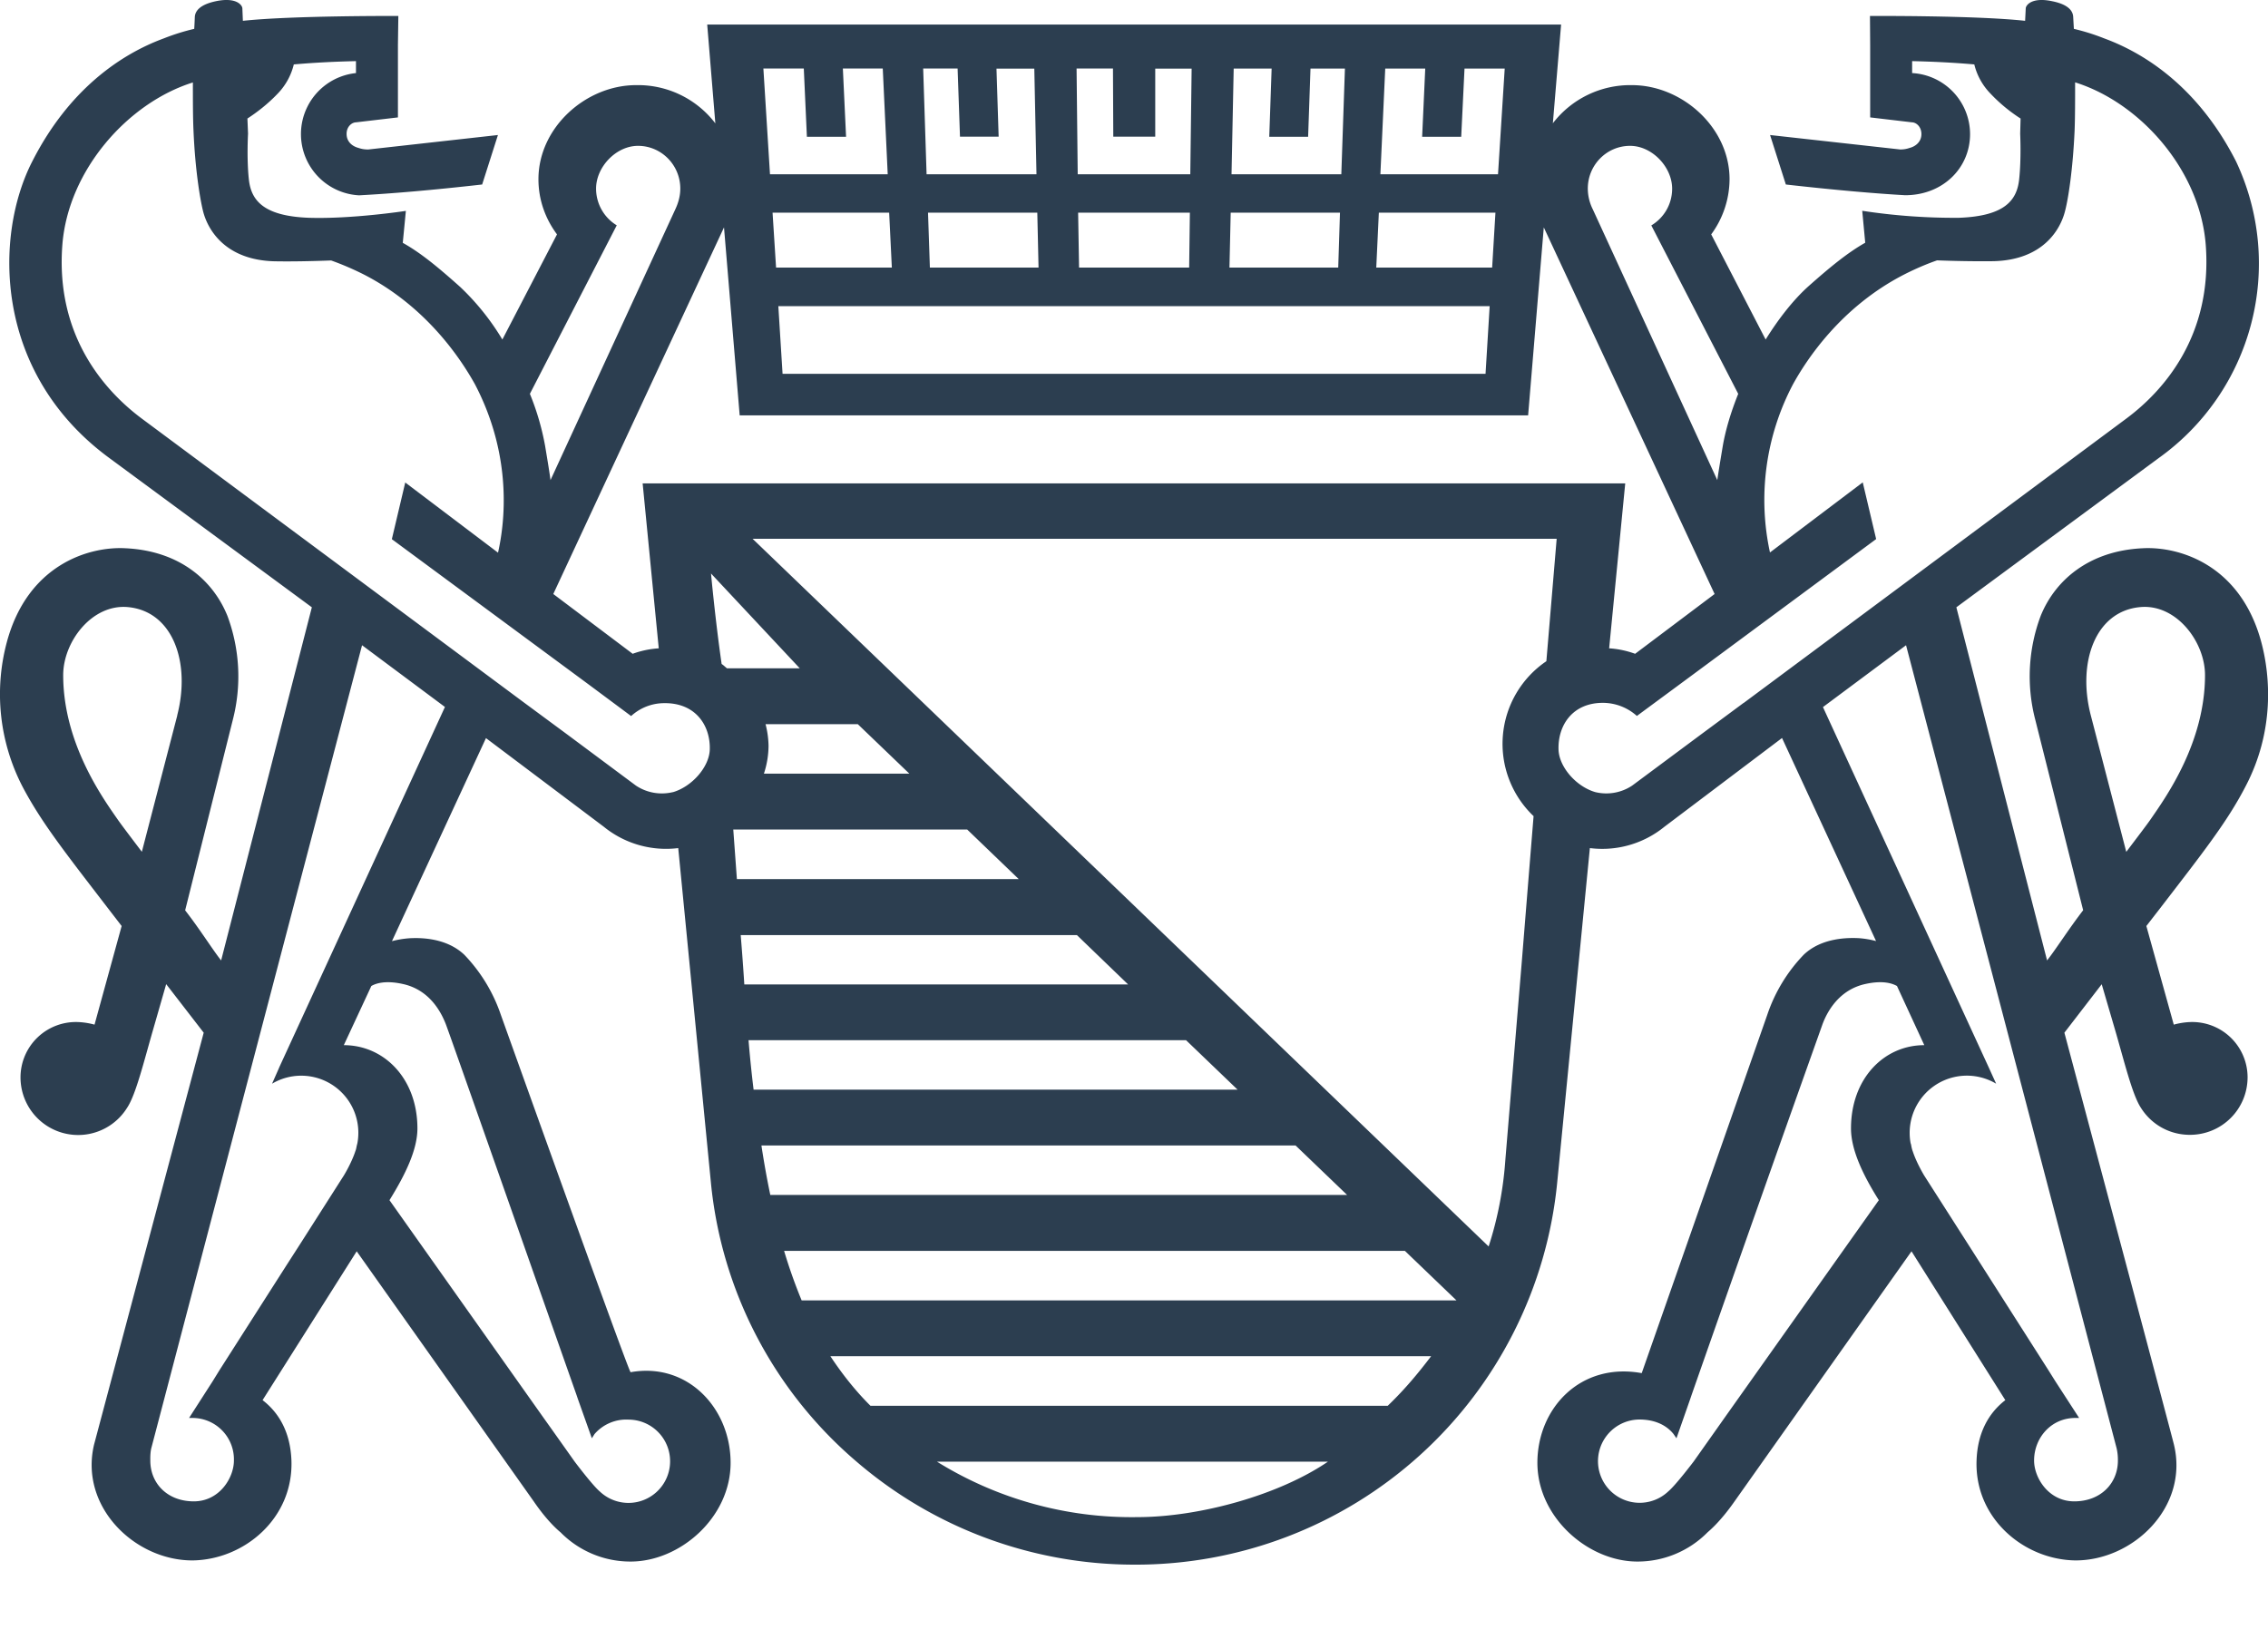 <svg xmlns="http://www.w3.org/2000/svg" width="22" height="16" viewBox="0 0 22 16">
    <path fill="#2C3E50" fill-rule="nonzero" d="M20.625 8.264l-.344-1.324c-.132-.51.041-1.01.479-1.05.348-.033.629.334.629.66 0 .653-.378 1.182-.525 1.395-.036.053-.126.17-.239.32zm-.095 5.78a.505.505 0 0 1 .014.126c0 .224-.17.396-.423.396-.25 0-.39-.229-.39-.396 0-.224.171-.42.413-.413h.024l-.23-.355-.067-.107-.649-1.018-.134-.21-.423-.662s-.073-.12-.11-.232c-.008-.021-.012-.039-.015-.055a.107.107 0 0 0-.007-.028.555.555 0 0 1 .83-.576l-.07-.154-1.61-3.5.806-.6 2.041 7.785zm-3.802-.288l-.067.095-.232.328s-.174.23-.246.29a.404.404 0 1 1-.28-.697c.147 0 .26.053.33.14l.029.042.133-.38.015-.044a727.951 727.951 0 0 1 1.269-3.594c.047-.126.164-.338.423-.391.165-.035.254-.004.299.021l.265.574c-.39 0-.711.323-.711.808 0 .205.113.447.27.696l-1.497 2.112zm.186-6.937l-.412.305-.67.498a.453.453 0 0 1-.357.063c-.187-.054-.353-.246-.357-.414-.007-.232.135-.457.44-.452a.496.496 0 0 1 .32.127l.412-.304.176-.13 1.733-1.282-.13-.55-.9.68a2.404 2.404 0 0 1 .224-1.633c.127-.23.46-.747 1.078-1.064.112-.057.221-.103.319-.137.187.007.383.01.546.008.477-.011.65-.302.696-.489.031-.119.075-.4.092-.778.005-.129.005-.298.005-.468.632.198 1.21.85 1.267 1.575.068.889-.416 1.423-.769 1.686L16.914 6.82zM6.234 4.692L6.39 6.29a.904.904 0 0 0-.253.053l-.77-.58 1.656-3.557.152 1.824h7.648l.152-1.824 1.657 3.557-.771.58a.898.898 0 0 0-.252-.053l.156-1.6H6.233zM15 6.415a.968.968 0 0 0-.124 1.503l-.035.43-.078.966-.16 1.929c-.02.294-.075.58-.163.85L7.3 5.227h7.8L15 6.415zm-7.224 6.201a4.99 4.99 0 0 1-.17-.48h6.022l.5.48H7.776zm5.686 1.023H8.444c-.14-.139-.27-.301-.389-.481h5.827c-.112.147-.243.31-.42.48zm-2.432 1.08a3.58 3.58 0 0 1-1.941-.538h3.792c-.47.321-1.24.538-1.851.538zm-3.644-3.606h5.181l.5.48H7.472a8.525 8.525 0 0 1-.086-.48zm-.124-1.021h4.243l.5.48H7.31a12.175 12.175 0 0 1-.049-.48zm-.076-1.02h3.26l.497.479H7.22c-.01-.16-.022-.32-.035-.479zm-.073-1.024h2.269l.5.481H7.148l-.035-.48zm.314-1.022h.894l.5.48H7.41a.878.878 0 0 0 .045-.268.884.884 0 0 0-.029-.212zM7 6.442c-.063-.438-.103-.878-.103-.878l.861.92h-.706c-.017-.013-.034-.031-.052-.042zm-.473 1.243a.454.454 0 0 1-.358-.063l-.669-.498-.413-.305L1.374 4.06c-.352-.263-.838-.797-.769-1.686C.662 1.65 1.241.997 1.871.8c0 .17 0 .34.006.468.016.377.063.66.092.778.046.187.22.478.696.489.163.003.36-.001.547-.008.096.034.206.08.319.137.616.317.948.834 1.076 1.064.312.596.323 1.191.224 1.634l-.9-.681-.13.55 1.735 1.281.176.13.41.305a.476.476 0 0 1 .314-.125c.312-.007.456.218.449.45-.005.168-.172.36-.359.414zM2.707 10.36l-.068.154a.554.554 0 0 1 .828.576l-.007.028c-.003.016-.006.034-.012.048-.039.12-.113.239-.113.239l-.422.662-.135.21-.65 1.018-.066.107-.228.355h.023a.402.402 0 0 1 .412.413c0 .167-.14.396-.389.396-.254 0-.422-.172-.422-.396 0-.018-.002-.077.011-.125L3.512 6.26l.804.599-1.609 3.5zM3.9 9.545c.26.053.375.265.424.39.04.103.91 2.582 1.267 3.595l.015.044.135.38.026-.041a.408.408 0 0 1 .331-.14.404.404 0 1 1-.28.697c-.072-.061-.244-.29-.244-.29l-.234-.33-.067-.094-1.495-2.112c.155-.25.271-.49.271-.696 0-.485-.324-.808-.714-.808l.267-.574c.043-.025.134-.056.298-.021zm2.084-7.358a.417.417 0 0 1-.202-.357c0-.21.194-.415.407-.415.226 0 .41.186.41.415 0 .073-.02.14-.048.2L5.34 4.658c-.009-.07-.026-.174-.052-.33a2.513 2.513 0 0 0-.148-.507l.842-1.634zM7.797.665l.03.662h.38L8.176.665h.387l.048 1.026H7.469L7.405.665h.392zm.854 1.931H7.528l-.034-.533h1.131l.026.533zm.638-1.93l.023.66h.375l-.021-.66h.367l.021 1.025H8.988L8.955.665h.334zm.785 1.93H9.02l-.018-.533h1.06l.012.533zm.722-1.93l.003.66h.407v-.66h.353l-.013 1.025h-1.092L10.443.665h.354zm1.142 1.397h1.06l-.017.533h-1.055l.012-.533zm.03-1.398h.367l-.023.662h.377l.023-.662h.334l-.035 1.026h-1.065l.021-1.026zm-1.51 1.398h1.084l-.007.533h-1.068l-.009-.533zm.476.907H14.45l-.04.657H7.591l-.041-.657h3.383zm2.441-.907h1.131l-.032.533H13.35l.025-.533zm.062-1.398h.388l-.03.662h.379l.032-.662h.39l-.065 1.026H13.39l.047-1.026zm2.375.75c.214 0 .408.206.408.415 0 .152-.08.284-.202.357l.843 1.634c-.071.177-.123.35-.15.507-.026.156-.043.26-.053.33L15.45 2.03a.453.453 0 0 1-.048-.2c0-.23.184-.415.41-.415zM1.72 6.94l-.344 1.324c-.112-.148-.202-.266-.239-.32C.99 7.733.613 7.204.613 6.55c0-.325.28-.692.628-.66.438.041.61.54.478 1.05zm19.523 2.976a.689.689 0 0 0-.157.025l-.266-.957.135-.174c.404-.526.646-.83.827-1.18.28-.533.243-1.064.153-1.4-.202-.752-.796-.93-1.15-.911-.53.025-.854.319-.99.656a1.67 1.67 0 0 0-.053 1.006l.465 1.85c-.143.186-.266.381-.35.487l-.88-3.426 1.963-1.448a2.32 2.32 0 0 0 .75-2.878C21.34.878 20.841.53 20.41.372a2.091 2.091 0 0 0-.293-.092l-.007-.12c-.007-.09-.112-.13-.203-.148-.2-.043-.257.04-.257.07l-.006.12c-.48-.053-1.505-.047-1.505-.047l.002.282v.702l.407.048c.039.001.09.041.09.114 0 .077-.059.12-.114.134a.26.26 0 0 1-.093.015l-1.261-.14.153.48c.489.055.874.088 1.157.104.367 0 .63-.265.63-.593a.594.594 0 0 0-.562-.592V.593c.17.004.377.012.603.032a.613.613 0 0 0 .157.283c.097.103.2.183.292.242l-.004.147s.012.243-.01.444c-.022.204-.142.356-.584.372a5.903 5.903 0 0 1-.938-.068l.029.31c-.17.096-.34.235-.557.428-.143.13-.284.31-.409.511l-.528-1.02a.91.91 0 0 0 .178-.535c0-.504-.462-.913-.947-.913a.946.946 0 0 0-.767.37l.08-.958H6.86l.079.959A.943.943 0 0 0 6.17.826c-.485 0-.947.409-.947.913 0 .2.067.383.18.535l-.53 1.02a2.397 2.397 0 0 0-.409-.51c-.217-.194-.386-.333-.557-.428l.03-.31s-.519.08-.939.067c-.441-.016-.562-.168-.584-.372-.022-.201-.008-.444-.008-.444l-.006-.147c.091-.059.196-.139.294-.242a.616.616 0 0 0 .156-.283c.227-.02.432-.028.603-.032v.116a.595.595 0 0 0 .03 1.186c.32-.017.706-.05 1.194-.105l.153-.48-1.255.14a.266.266 0 0 1-.098-.015c-.057-.015-.114-.057-.115-.134-.001-.073.051-.113.09-.114l.408-.048V.437l.004-.282S2.838.15 2.356.202l-.005-.12c0-.03-.056-.113-.258-.07-.09.019-.194.059-.203.148-.001.018-.002.061-.006.12a2.09 2.09 0 0 0-.294.092C1.16.53.663.878.313 1.566c-.369.719-.379 2.05.748 2.878l1.964 1.448-.88 3.426c-.084-.106-.205-.301-.349-.486l.463-1.851a1.683 1.683 0 0 0-.053-1.006c-.136-.337-.457-.631-.99-.656-.354-.019-.948.159-1.15.912a1.95 1.95 0 0 0 .152 1.4c.183.349.424.653.828 1.179l.134.174-.263.957a.704.704 0 0 0-.158-.025.537.537 0 0 0-.56.534.559.559 0 0 0 1.033.299c.086-.127.165-.456.257-.773l.123-.428.364.471-1.064 3.998c-.142.605.399 1.124.957 1.122.5-.007.978-.408.958-.97-.01-.263-.113-.457-.28-.585l.913-1.444 1.72 2.43c.134.195.239.281.257.296a.951.951 0 0 0 .68.284c.479 0 .97-.427.97-.958 0-.53-.418-.978-.97-.879-.01.002-.43-1.154-1.259-3.468a1.567 1.567 0 0 0-.354-.582c-.177-.168-.433-.166-.535-.16a.936.936 0 0 0-.167.028l.912-1.97 1.143.86a.957.957 0 0 0 .722.207l.316 3.236a4.077 4.077 0 0 0 1.406 2.71 4.132 4.132 0 0 0 2.7 1.006 4.107 4.107 0 0 0 4.105-3.716l.316-3.236a.955.955 0 0 0 .722-.206l1.142-.862.912 1.97a.904.904 0 0 0-.167-.028c-.101-.005-.358-.007-.534.16a1.554 1.554 0 0 0-.354.583l-1.218 3.477c-.594-.108-1.012.34-1.012.87s.493.958.97.958a.955.955 0 0 0 .681-.284c.017-.015.122-.101.258-.295l1.72-2.431.91 1.444c-.166.128-.27.322-.279.586-.02.561.46.962.958.969.56.002 1.102-.517.957-1.122-.01-.048-.837-3.151-1.063-3.998l.362-.47.125.427c.093.317.171.646.256.773.1.159.275.261.474.261.31 0 .56-.248.56-.56a.537.537 0 0 0-.56-.534z" opacity="1.00"/>
</svg>
